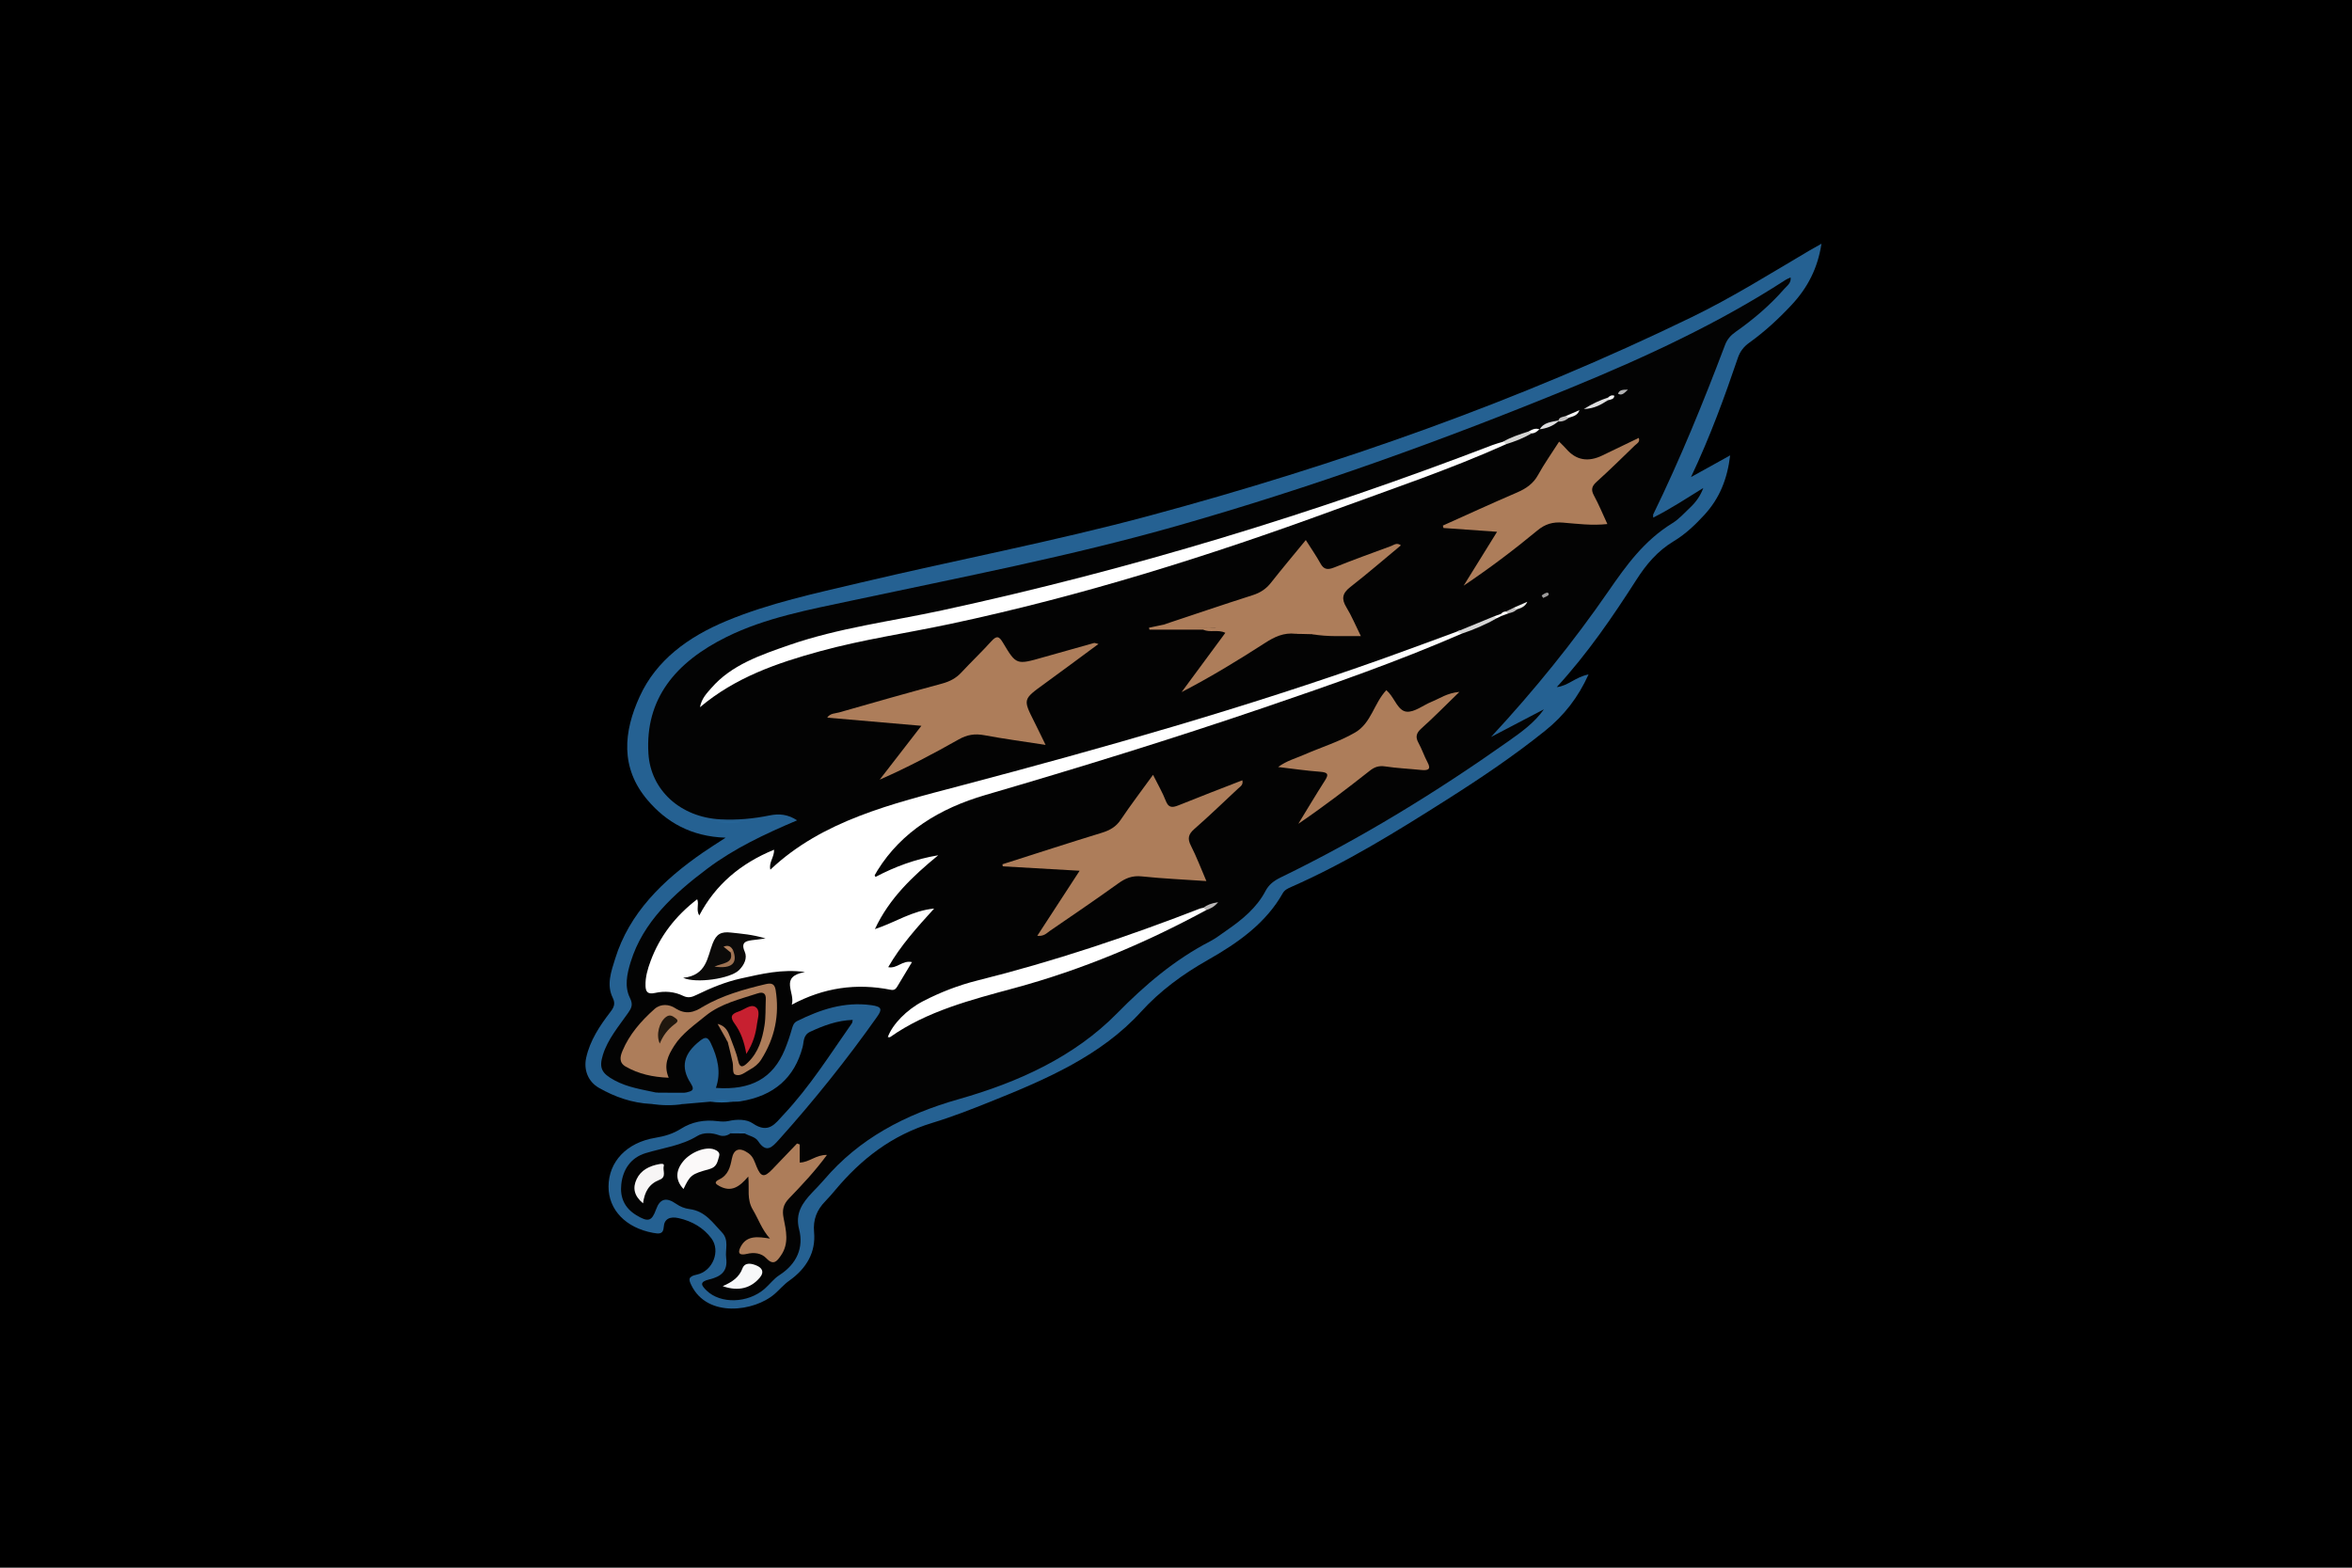 <?xml version="1.0" encoding="UTF-8"?>
<svg id="Layer_1" data-name="Layer 1" xmlns="http://www.w3.org/2000/svg" viewBox="0 0 2400 1600">
  <rect width="2400" height="1600"/>
  <path d="M664.34,1126.69c-19.43-.94-36.95-7.15-53.12-16.37-11.3-6.45-15.75-18.59-13.09-30.72,3.84-17.54,13.69-32.45,24.75-46.85,3.47-4.53,5.35-8.33,2.38-14.34-6.61-13.36-1.61-26.85,2.44-39.92,14.37-46.41,48.32-79.88,89.58-108.38,6.92-4.78,14.11-9.25,23.15-15.16-35.18-1.1-60.6-15.89-79.7-38.41-28.1-33.13-24.42-69.78-7.96-105.75,16.9-36.94,49.26-60.78,88.76-77.18,43.43-18.04,89.86-27.92,135.81-38.81,98.45-23.33,198.17-42.23,295.78-68.53,191.7-51.65,377.18-117.08,553.43-202.74,41.51-20.17,80.29-44.56,119.77-67.81,3.46-2.04,6.99-3.97,12.31-6.98-3.73,24.79-13.97,44.83-30.55,62.55-13.07,13.97-27.15,27.03-42.99,38.4-5.91,4.24-9.54,9.06-11.73,15.49-13.65,40.1-28.08,79.96-47.84,121.72,14.75-8.18,26.52-14.71,39.95-22.16-2.82,23.74-10.61,43.71-26.39,60.82-9.17,9.94-19.11,19.53-30.99,26.67-16.98,10.2-28.3,23.9-38.36,39.59-24.2,37.72-49.53,74.87-81.19,109.43,11.69-1.25,18.95-10.3,32.43-12.91-10.65,23.56-25,41.97-44.31,57.47-31.8,25.55-65.87,48.49-100.67,70.55-50.97,32.33-102.29,64.18-158.54,88.92-3.42,1.5-6.65,3.01-8.53,6.37-17,30.28-45.49,50.6-76.28,68.02-25.95,14.68-48.94,31.63-68.36,52.98-40.57,44.6-96.48,68.84-153.28,91.59-19.6,7.85-39.36,15.61-59.67,21.77-41.72,12.66-72.74,37.27-98.67,68.14-3.3,3.93-6.62,7.87-10.24,11.55-9.02,9.18-12.9,19.07-11.72,31.96,1.84,20.08-7.43,36.74-25.37,49.42-5.57,3.93-9.92,9.23-15.06,13.69-20.29,17.61-68.4,24.77-84.86-9.15-2.61-5.39-3.64-8.82,5.43-10.69,16.43-3.38,24.67-24.18,15.14-36.95-8.01-10.75-19.54-17.64-33.62-20.78-8.58-1.91-14.6.71-15.06,8.98-.44,7.8-5.12,7.16-11.04,6.06-27.74-5.12-45.43-23.53-45.32-47.29.11-25.28,18.48-44.87,47.62-49.69,9.67-1.6,18.16-4.1,26.38-9.32,10.89-6.91,23.69-9.44,37.28-7.7,3.68.47,7.68.66,11.22-.14,8.65-1.97,18.38-1.89,24.53,2.33,16.38,11.23,23.09.23,31.51-8.74,27.04-28.81,47.52-61.57,69.75-93.28.59-.84.53-2.04.87-3.49-15.89.53-29.68,5.79-43.23,12.02-7.56,3.48-6.44,10.27-7.91,15.79-8.18,30.83-28.73,49.83-63.85,55.35-2.46.39-5.02.24-7.53.34-7.5-1.48-15.01-1.35-22.52-.06-9.34.81-18.68,1.63-28.02,2.44-10.9-1.27-21.81-1.43-32.73-.12" style="fill: #256192;"/>
  <path d="M664.34,1126.69c10.92-3.21,21.83-3.38,32.73.12-10.92,1.7-21.83,1.43-32.73-.12" style="fill: #256394;"/>
  <path d="M725.09,1124.36c7.52-3.02,15.02-3.11,22.52.06-7.51.98-15.01,1.09-22.52-.06" style="fill: #24679a;"/>
  <path d="M759.93,1156.82c4.58,2.56,10.74,3.38,13.62,7.77,8.42,12.82,14.34,6.31,21.24-1.39,35.98-40.12,69.38-81.89,100.15-125.38,5.34-7.55,5.16-10.42-5.72-11.91-27.87-3.83-52.14,4.5-75.73,16.15-3.73,1.84-4.54,4.98-5.53,8.42-1.98,6.95-4.32,13.85-7.08,20.58-12.01,29.3-34.33,41.9-70.36,39.29,5.54-15.92,1.82-30.87-5.21-45.72-3.34-7.05-6.09-6.33-11.48-2.03-16.05,12.81-19.81,26.35-9.01,43.04,5.38,8.32-.65,8.05-5.8,9.67-9.64,2.25-19.27,2.41-28.89-.11-14.65-3.19-29.58-5.33-42.9-12.51-13.34-7.19-16.22-12.64-11.99-26.2,5-16.01,16.14-29.04,25.76-42.79,3.35-4.79,5.19-8.38,1.86-15.05-5.82-11.63-3.13-24.5.65-36.75,12.56-40.79,43.69-69.36,78.3-95.39,27.28-20.52,58.61-35.33,91.57-49.26-9.24-6.11-18.24-7.03-28.09-5.01-16.5,3.38-33.22,4.91-50.17,4.01-40.93-2.17-71.07-29.87-73.44-66.89-3.6-56.1,27.7-93.51,79.57-119.21,39.91-19.77,84.39-27.89,128.17-37.25,111.33-23.79,223.3-45.29,332.54-76.44,137.05-39.07,270.24-87.05,400.95-140.71,76.37-31.35,150.85-65.8,219.17-110.14,1.33-.86,2.9-1.43,5.07-2.48.82,5.74-3.67,8.54-6.55,11.83-14.39,16.48-31.18,30.86-49.5,43.71-5.21,3.65-8.69,7.71-10.83,13.36-22.1,58.44-45.7,116.36-73.28,172.92-.29.6-.04,1.42-.04,3.32,18.2-9.15,34.35-19.94,51.11-30.23-2.84,7.79-7.43,14.37-13.51,20.06-5.84,5.46-11.2,11.67-18.05,15.88-28.94,17.8-47.08,43.15-65.21,69.39-35.82,51.84-75.69,101.22-119.84,148.8,17.99-9.41,35.98-18.83,53.97-28.24-9.54,13.63-22.92,23.18-36.24,32.59-73.33,51.85-150.12,99.06-232.29,138.97-6.89,3.35-12.11,7.24-15.6,13.93-8.82,16.88-23.71,29.24-39.95,40.36-5.36,3.67-10.47,7.78-16.27,10.79-36.92,19.12-67.12,45.06-95.15,73.58-43.54,44.29-100.57,70.36-161.52,87.64-55.53,15.74-101.95,40.66-137.35,82.13-3.85,4.51-8.07,8.76-12.17,13.08-10.3,10.86-17.61,21.42-13.45,37.67,4.7,18.38-1.94,35.1-20.33,46.88-5.71,3.66-9.74,9.39-14.89,13.84-17.28,14.93-45.02,15.58-59.26,1.71-5.37-5.23-7.59-8.83,2.81-11.31,11.92-2.85,19.08-8.29,17.24-21.87-1.19-8.81,3.27-18.27-4.45-26.27-9.33-9.67-16.79-21.53-32.83-23.62-5.17-.68-9.67-2.52-13.73-5.36-10.1-7.07-16.56-5.34-20.47,5.53-4.43,12.29-8.03,13.43-20.19,6.03-12.47-7.59-16.78-18.57-15.35-31.59,1.62-14.72,9.38-27.02,24.8-31.73,17.77-5.43,36.57-7.57,52.77-17.53,5.82-3.58,14.43-3.62,22.05-.81,4.11,1.52,8.3.73,11.87-1.89,4.85-1.93,9.67-2.14,14.47.13" style="fill: #030303;"/>
  <path d="M670.13,1115.19c9.63.04,19.26.07,28.89.11,1.64.21,3.29.43,4.93.64.03.57.05,1.15.08,1.72-12.21,0-24.42.13-36.6-.29-.84-.03,1.46-1.65,2.7-2.18" style="fill: #266598;"/>
  <path d="M730.25,838.62h26.93c-8.94,2.3-17.92,1.86-26.93,0" style="fill: #266598;"/>
  <path d="M759.93,1156.82c-4.82-.04-9.65-.09-14.47-.13,4.25-5.36,9.85-1.47,14.85-1.71.07,0,.29.62.23.92-.07.33-.39.61-.6.92" style="fill: #29679b;"/>
  <path d="M1491.42,646.77c-65.39,28.45-133.05,52.03-200.89,75.17-94.15,32.11-189.34,61.52-285.12,89.48-46.42,13.55-85.35,37.31-109.96,76.86-1.02,1.65-1.99,3.32-2.92,5.01-.09.17.25.53.85,1.71,19.8-10.42,40.76-18.26,63.98-22.1-25.73,21.2-49.67,43.44-64.6,75.37,21.17-7,38-18.86,60.45-20.98-17.54,19.26-34.26,37.83-46.86,59.81,9.24,1.8,14.33-7.33,24.23-5.17-5.14,8.56-9.99,16.61-14.82,24.68-1.47,2.45-2.99,4.34-6.82,3.58-35.13-6.97-68.34-2.27-100.99,15.21,3.86-12.45-13.24-28.49,13.47-33.34-23.54-3.26-44.35,1.98-65.2,6.54-16.01,3.51-30.87,9.74-45.32,16.75-4.55,2.2-8.45,3.68-13.97.97-8.72-4.27-18.72-5.09-28.28-2.95-7.92,1.77-9.75-1.25-9.95-7.14-.3-8.84,2.14-17.21,5.23-25.5,9.24-24.84,24.95-45.63,47.5-62.95,2.15,5.48-1.41,10.42,2.09,16.59,16.42-31.2,41.84-53,76.35-67.15.36,7.44-5.66,13.2-3.77,20.37,52.99-50.2,124.23-67.24,193.98-85.67,145.79-38.52,290.56-79.6,431.9-129.96,24.93-8.89,49.69-18.17,74.52-27.27,2.81-1.56,5-1.91,4.92,2.08" style="fill: #fff;"/>
  <path d="M844.11,732.43c2.89-4.56,8.16-4.18,12.22-5.35,34.88-10.01,69.8-19.9,104.86-29.37,8.03-2.17,14.39-5.55,19.74-11.32,9.99-10.76,20.74-20.96,30.57-31.83,5.63-6.24,8.04-5.17,11.96,1.42,13.57,22.82,13.8,22.67,41.16,14.83,17.23-4.94,34.51-9.77,51.79-14.58.67-.18,1.57.33,4.47,1.02-19.06,14.05-37.05,27.5-55.26,40.7-21.78,15.78-21.84,15.68-10.41,38.38,3.76,7.46,7.35,14.99,11.71,23.92-22.1-3.43-42.42-6.12-62.48-9.88-9.79-1.84-17.68-.5-26.13,4.27-25.93,14.66-52.32,28.66-80.67,41.08,13.83-17.87,27.67-35.75,42.54-54.96-33.36-2.89-64.51-5.6-96.05-8.33" style="fill: #ad7d5a;"/>
  <path d="M1058.41,955.14c14.38-22.1,28.24-43.38,43.25-66.44-27.21-1.56-52.82-3.03-78.44-4.51-.1-.7-.21-1.41-.31-2.11,33.78-10.76,67.49-21.75,101.41-32.14,8.41-2.58,14.54-6.22,19.25-13.23,10.17-15.14,21.3-29.75,33-45.9,4.96,9.94,9.7,17.98,12.98,26.48,2.68,6.97,6.26,7.38,13.02,4.63,21.36-8.66,42.94-16.89,65.14-25.55,1.11,4.78-2.12,6.35-4.2,8.3-14.89,13.92-29.56,28.06-44.93,41.54-6.16,5.4-6.94,9.91-3.39,16.85,5.76,11.28,10.19,23.11,15.81,36.17-22.88-1.57-44.52-2.51-65.98-4.77-9.84-1.03-16.62,1.91-23.89,7.13-23.05,16.53-46.52,32.57-69.99,48.61-3.09,2.11-5.73,5.58-12.74,4.94" style="fill: #ad7d5a;"/>
  <path d="M1187.24,637.54c30.31-10.08,60.54-20.39,90.99-30.1,7.98-2.55,13.77-6.47,18.6-12.6,11.33-14.39,23.17-28.46,35.63-43.66,5.65,8.94,10.73,16.26,14.98,23.95,3.39,6.15,7.22,6.74,14.02,4.02,19.19-7.69,38.7-14.75,58.14-21.91,2.78-1.02,5.53-3.78,9.91-.67-17.36,14.39-34.17,28.94-51.78,42.67-8.25,6.43-8.93,12.23-3.89,20.52,5.4,8.86,9.34,18.44,14.78,29.43-17.67-.21-33.69.99-49.66-1.91,5.77-2.73,11.51-1.4,17.27-1.18-11.4.03-22.77-1.37-34.21.75-12.09-1.42-21.6,3.17-31.17,9.35-27.32,17.63-55.15,34.62-85.14,50.18,14.8-20.07,29.61-40.13,44.64-60.49-7.66-3.79-15.76.14-22.52-3.28,4.15-2.71,8.96-.56,12.89-1.43-12.91.08-26.27.05-39.63.01-4.98-.01-10.17.43-13.85-3.65" style="fill: #ad7d5a;"/>
  <path d="M1536.94,453.31c-57.13,25.68-116.91,45.76-175.94,67.42-127.58,46.81-257.38,87.58-391.67,116.12-44.12,9.37-88.96,15.87-132.45,27.78-44.1,12.09-86.6,26.73-122.63,57.18,1.73-9.16,6.99-14.28,11.59-19.59,20.38-23.54,49.99-33.63,79.5-43.88,50.44-17.52,103.95-24.17,156.11-35.47,192.61-41.72,379.48-98.72,561.57-168.67,3.45-1.33,7.1-2.24,10.65-3.34,2.76-.98,3.51.2,3.26,2.45" style="fill: #fff;"/>
  <path d="M1472.3,536.41c25.16-11.28,50.17-22.82,75.55-33.7,9.49-4.07,16.74-9.14,21.55-17.88,6.31-11.47,14.02-22.32,21.55-34.11,2.91,2.96,5.25,5.08,7.27,7.43q14.98,17.37,36.93,6.64c12.16-5.93,24.39-11.76,37.07-17.86,1.57,4.36-2.11,5.84-4.07,7.75-12.88,12.5-25.69,25.08-39.05,37.16-4.96,4.49-5.75,8.14-2.65,13.83,4.96,9.12,8.87,18.7,13.72,29.18-15.94,1.73-30.74-.26-45.47-1.47-10.28-.85-18.04,1.47-25.97,8.04-23.82,19.72-48.63,38.47-75.22,56.33,11.07-17.85,22.14-35.69,34.1-54.99-19.33-1.37-37.01-2.63-54.7-3.89-.2-.82-.4-1.64-.6-2.46" style="fill: #ad7d5a;"/>
  <path d="M1414.64,704.38c1.45,1.46,2.04,2,2.57,2.58,6.06,6.69,9.59,18.35,17.89,19.36,7.99.97,17.17-6.66,25.98-10.2,8.14-3.27,15.33-8.78,28.12-9.97-14.25,13.81-26.08,25.92-38.76,37.26-5.39,4.82-6.29,8.82-3.01,14.76,3.55,6.41,5.78,13.41,9.24,19.87,3.9,7.27.55,8.52-6.71,7.78-12.12-1.24-24.35-1.77-36.36-3.58-6.62-1-11.03.57-15.84,4.36-23.61,18.6-47.49,36.91-72.95,54.17,9.03-14.76,17.86-29.62,27.2-44.23,3.87-6.05,3.35-8.28-5.06-8.89-13.71-.99-27.33-3.03-42.76-4.83,8.7-6.39,17.95-8.82,26.38-12.5,17.39-7.62,36.1-13.33,52.18-22.71,16.6-9.68,19.07-29.6,31.88-43.24" style="fill: #ad7d5a;"/>
  <path d="M816.03,1168.04v18.5c9.9-.23,16.5-8.05,27.8-7.8-12.2,16.65-25.46,30.63-38.77,44.47-5.98,6.22-7,12.17-5.51,19.73,2.56,12.97,5.9,26.17-2.75,38.54-3.8,5.44-7.38,10.62-14.79,2.76-5.06-5.37-12.51-6.27-19.8-4.53-10.77,2.57-8.31-3.79-6.08-7.84,6.2-11.22,17.41-9.7,29.56-7.75-8.27-9.07-11.77-19.93-17.39-29.28-6.51-10.82-3.49-21.14-4.74-34.07-8.99,10.55-17.19,16.29-29.23,9.89-3.82-2.03-6.46-3.99-.42-6.92,9.18-4.44,11.22-12.65,12.85-21.03,1.98-10.17,7.9-12.12,16.91-5.78,4.97,3.5,6.27,8.67,8.32,13.66,4.48,10.93,7.87,11.41,16.02,2.89,8.43-8.81,16.87-17.61,25.3-26.41.9.32,1.8.65,2.71.97" style="fill: #ad7d5a;"/>
  <path d="M1230.81,928.86c-61.64,33.45-126.31,60.77-195.41,79.51-44.53,12.07-89.51,23.56-127.09,50.08-.5.35-1.58.04-2.39.03,4.73-13.06,19.28-28.02,35.96-36.64,17.52-9.06,36.01-16.28,55.46-21.13,77.7-19.39,153.03-44.64,226.98-73.37,1.14-.44,2.43-.57,3.65-.84,2.82-1.03,3.24.28,2.84,2.37" style="fill: #fff;"/>
  <path d="M720.63,1036.26c-11.7,9.69-24.55,18.28-32.7,31.13-6.25,9.85-11.06,19.59-5.58,32.55-16.48-.62-30.75-3.91-43.74-11.27-7.29-4.13-5.85-10.35-3.4-16.21,6.94-16.62,18.79-30.3,32.65-42.64,6.48-5.78,15.19-4.76,21-.95,10.83,7.12,19.48,4.46,28.63-1.57,5.75,1.64,3.01,5.71,3.15,8.95" style="fill: #ad7d5a;"/>
  <path d="M720.63,1036.26c-3.87-2.18.54-6.72-3.15-8.95,19.65-11.4,41.58-17.65,63.96-22.91,6.09-1.43,9.07-.1,10.05,6.12,4.01,25.22-.72,48.79-14.77,70.91-2.81,4.42-6.97,7.78-11.51,10.21-4.75,2.54-10.06,7.69-15.45,4.86-2.53-1.33-1.3-8.11-2.2-12.34-1.47-6.94-3.29-13.82-4.96-20.73-1.39-2.55-2.23-4.86,2.55-4.7,2.72,7.79,6.27,15.43,7.93,23.39,1.96,9.42,6,6.26,10.28,2.08,10.7-10.47,14.47-23.73,16.68-37.19,1.46-8.9.97-18.07,1.38-27.11.24-5.32-2.01-8.1-8.22-6.07-18.31,5.98-37.43,10.46-52.58,22.44" style="fill: #ad7d5a;"/>
  <path d="M697.46,1213.51c-8.25-8.74-8.36-18.45-.33-28.26,7.78-9.51,23.1-15.39,31.74-12.09,3.27,1.25,6.03,3.18,4.92,6.87-1.6,5.31-2.09,11.02-9.79,13.13-18.67,5.13-19.73,6.21-26.54,20.35" style="fill: #fbf9f9;"/>
  <path d="M761.56,1075.63c-2.19-12.52-5.68-22.29-11.9-30.8-4.67-6.39-4.07-9.86,3.92-12.42,5.79-1.85,12.14-7.79,17.11-4.77,5.57,3.38,2.59,11.2,1.84,16.89-1.31,9.96-3.69,19.85-10.97,31.1" style="fill: #c72030;"/>
  <path d="M656.17,1228.16c-9.42-7.91-10.69-15.96-6.55-24.71,4.32-9.12,12.9-13.54,23.35-15.4,2.02-.36,5.12-.7,4.35,1.99-1.34,4.7,3.18,11.14-4.26,14.05-10.89,4.26-15.29,12.27-16.89,24.07" style="fill: #f7f5f5;"/>
  <path d="M737.45,1312.67c10.18-4.4,16.91-9.41,20.1-18,2.61-7.04,9.92-5.03,14.69-2.95,4.86,2.12,8.08,6.12,3.3,11.97-8.93,10.92-21.87,14.74-38.08,8.98" style="fill: #f7f8f9;"/>
  <path d="M1187.24,637.54c20.02,5.32,40.72.92,61.03,5.07h-20.43c-18.31,0-36.61,0-54.92,0-.16-.65-.32-1.3-.48-1.95,4.94-1.04,9.87-2.08,14.81-3.12" style="fill: #b1805c;"/>
  <path d="M1491.42,646.77c-1.64-.69-3.28-1.39-4.92-2.08,12.66-5.19,25.32-10.39,37.98-15.58,1.2.31,2.06.96,2.6,1.98-11.22,6.46-23.2,11.52-35.66,15.69" style="fill: #d5d5d5;"/>
  <path d="M1536.94,453.31c-1.09-.82-2.17-1.64-3.26-2.45,8.12-4.78,17.21-7.62,26.24-10.57,1.12.47,2.52.62,2.75,2.05-7.94,4.87-16.72,8.13-25.73,10.97" style="fill: #d5d5d3;"/>
  <path d="M745.16,1058.73c-2.01,1.06-2.44,2.81-2.55,4.7-3.46-6.14-6.91-12.29-10.37-18.43,8.58,2.13,10.62,8.01,12.92,13.73" style="fill: #ae7c5a;"/>
  <path d="M1322.03,646.85c11.55-4.62,23.44-1.08,35.24-.44-6.1.29-12.2.57-18.29.86-5.65-.14-11.3-.28-16.94-.42" style="fill: #b4815e;"/>
  <path d="M1640.83,408.45c-6.7,4.15-13.28,8.54-24.69,9.04,9.12-5.78,16.66-9.02,24.55-11.68.71.56.96,1.14.77,1.74-.2.61-.41.91-.63.91" style="fill: #e0e0e1;"/>
  <path d="M1571.11,438.31c3.87-7.23,11.83-7.6,19.06-9.22l-.26,1.1c-5.31,4.67-11.8,7.07-19.06,7.99l.26.13Z" style="fill: #ddddde;"/>
  <path d="M1597.95,424.51c4.59-1.98,9.17-3.95,13.76-5.93-1.86,5.61-6.72,6.41-11.13,7.86-2.63,1.29-2.87-.05-2.63-1.93" style="fill: #f4f4f4;"/>
  <path d="M1230.81,928.86l-2.84-2.37c3.66-2.89,7.84-4.56,15.04-5.7-4.27,5.09-8.17,6.66-12.2,8.08" style="fill: #bbb8b8;"/>
  <path d="M1544.8,620.14c4.56-1.99,9.12-3.97,13.69-5.96-2.19,5.04-6.6,6.49-11.03,7.91-2.66,1.3-2.88-.07-2.65-1.95" style="fill: #ecedeb;"/>
  <path d="M1597.95,424.51c.88.64,1.75,1.29,2.63,1.93-2.9,2.77-6.42,4.08-10.67,3.74-.27-.43-.18-.8.26-1.1,1.04-3.67,4.88-3.48,7.78-4.57" style="fill: #c1bfbf;"/>
  <path d="M1562.67,442.35c-.92-.68-1.83-1.37-2.75-2.05,3.45-1.84,6.87-3.83,11.17-2,.02.01-.31-.18-.27-.15-2.25,2.12-4.57,4.15-8.15,4.2" style="fill: #fff;"/>
  <path d="M1574.64,610.28c-.65-1.12-1.62-2.5-1.49-2.59,1.5-1.03,3.06-2.15,4.82-2.67,2.48-.74,2.69,1.74,2.07,2.36-1.24,1.24-3.27,1.83-5.4,2.91" style="fill: #9d9c9c;"/>
  <path d="M1544.8,620.14c.89.65,1.77,1.3,2.65,1.95-1.99,2.51-5.14,3.07-8.11,3.91-1.2-.27-2.03-.94-2.54-1.94,2.67-1.31,5.33-2.62,8-3.92" style="fill: #c1bfbf;"/>
  <path d="M1661.21,397.67c-4.26,4.04-6.24,6.24-10.18,4.18,1.34-3.78,4.24-4.18,10.18-4.18" style="fill: #b2b2b3;"/>
  <path d="M1536.8,624.06c.85.65,1.69,1.29,2.54,1.94-2.46.91-4.92,1.82-7.38,2.73-.66-.51-.88-1.03-.67-1.54.21-.52.43-.78.64-.78,1.03-1.77,2.88-2.18,4.87-2.34" style="fill: #fbf9f9;"/>
  <path d="M1531.93,626.41c0,.78.02,1.55.02,2.32-1.62.79-3.25,1.57-4.87,2.36-.87-.66-1.73-1.32-2.6-1.98,2.48-.9,4.96-1.8,7.44-2.7" style="fill: #fff;"/>
  <path d="M1640.89,408.45c-.05-.88-.09-1.76-.14-2.65,1.78-1.65,3.7-2.94,6.53-1.93-.22,3.69-3.56,3.86-6.39,4.58" style="fill: #f4f4f4;"/>
  <path d="M781.19,957.78c-6.14.81-8.56,1.15-10.99,1.44-7.87.93-14.91,1.5-10.27,12.07,2.87,6.54-.44,13.46-5.82,18.84-8.71,8.7-43.85,13.89-57.01,7.82,24.16-2.43,24.61-21.16,30.13-35.1,3.82-9.63,8.52-12.23,18.76-11.06,10.68,1.22,21.42,1.87,35.19,5.99" style="fill: #0b0a09;"/>
  <path d="M673.24,1065.11c-4.15-9.11-.48-22.22,6.49-27.28,4.19-3.04,7.02-.43,9.82,1.53,3.71,2.6.72,4.5-1.44,6.14-6.72,5.12-11.6,11.44-14.88,19.6" style="fill: #20170e;"/>
  <path d="M747.94,969.66c5.2,13.22-.92,19.39-18.94,16.9,7.94-3.72,19.69-3.08,16.59-14.42.55-1,.75-2.28,2.35-2.47" style="fill: #9e7252;"/>
  <path d="M747.94,969.66c-.78.82-1.56,1.65-2.35,2.47-2.32-1.89-4.64-3.78-7.3-5.96,5.44-2.1,7.79.23,9.65,3.48" style="fill: #b1805c;"/>
  <rect x="597.39" y="248.76" width="1261.23" height="1086.78" style="fill: none;"/>
</svg>